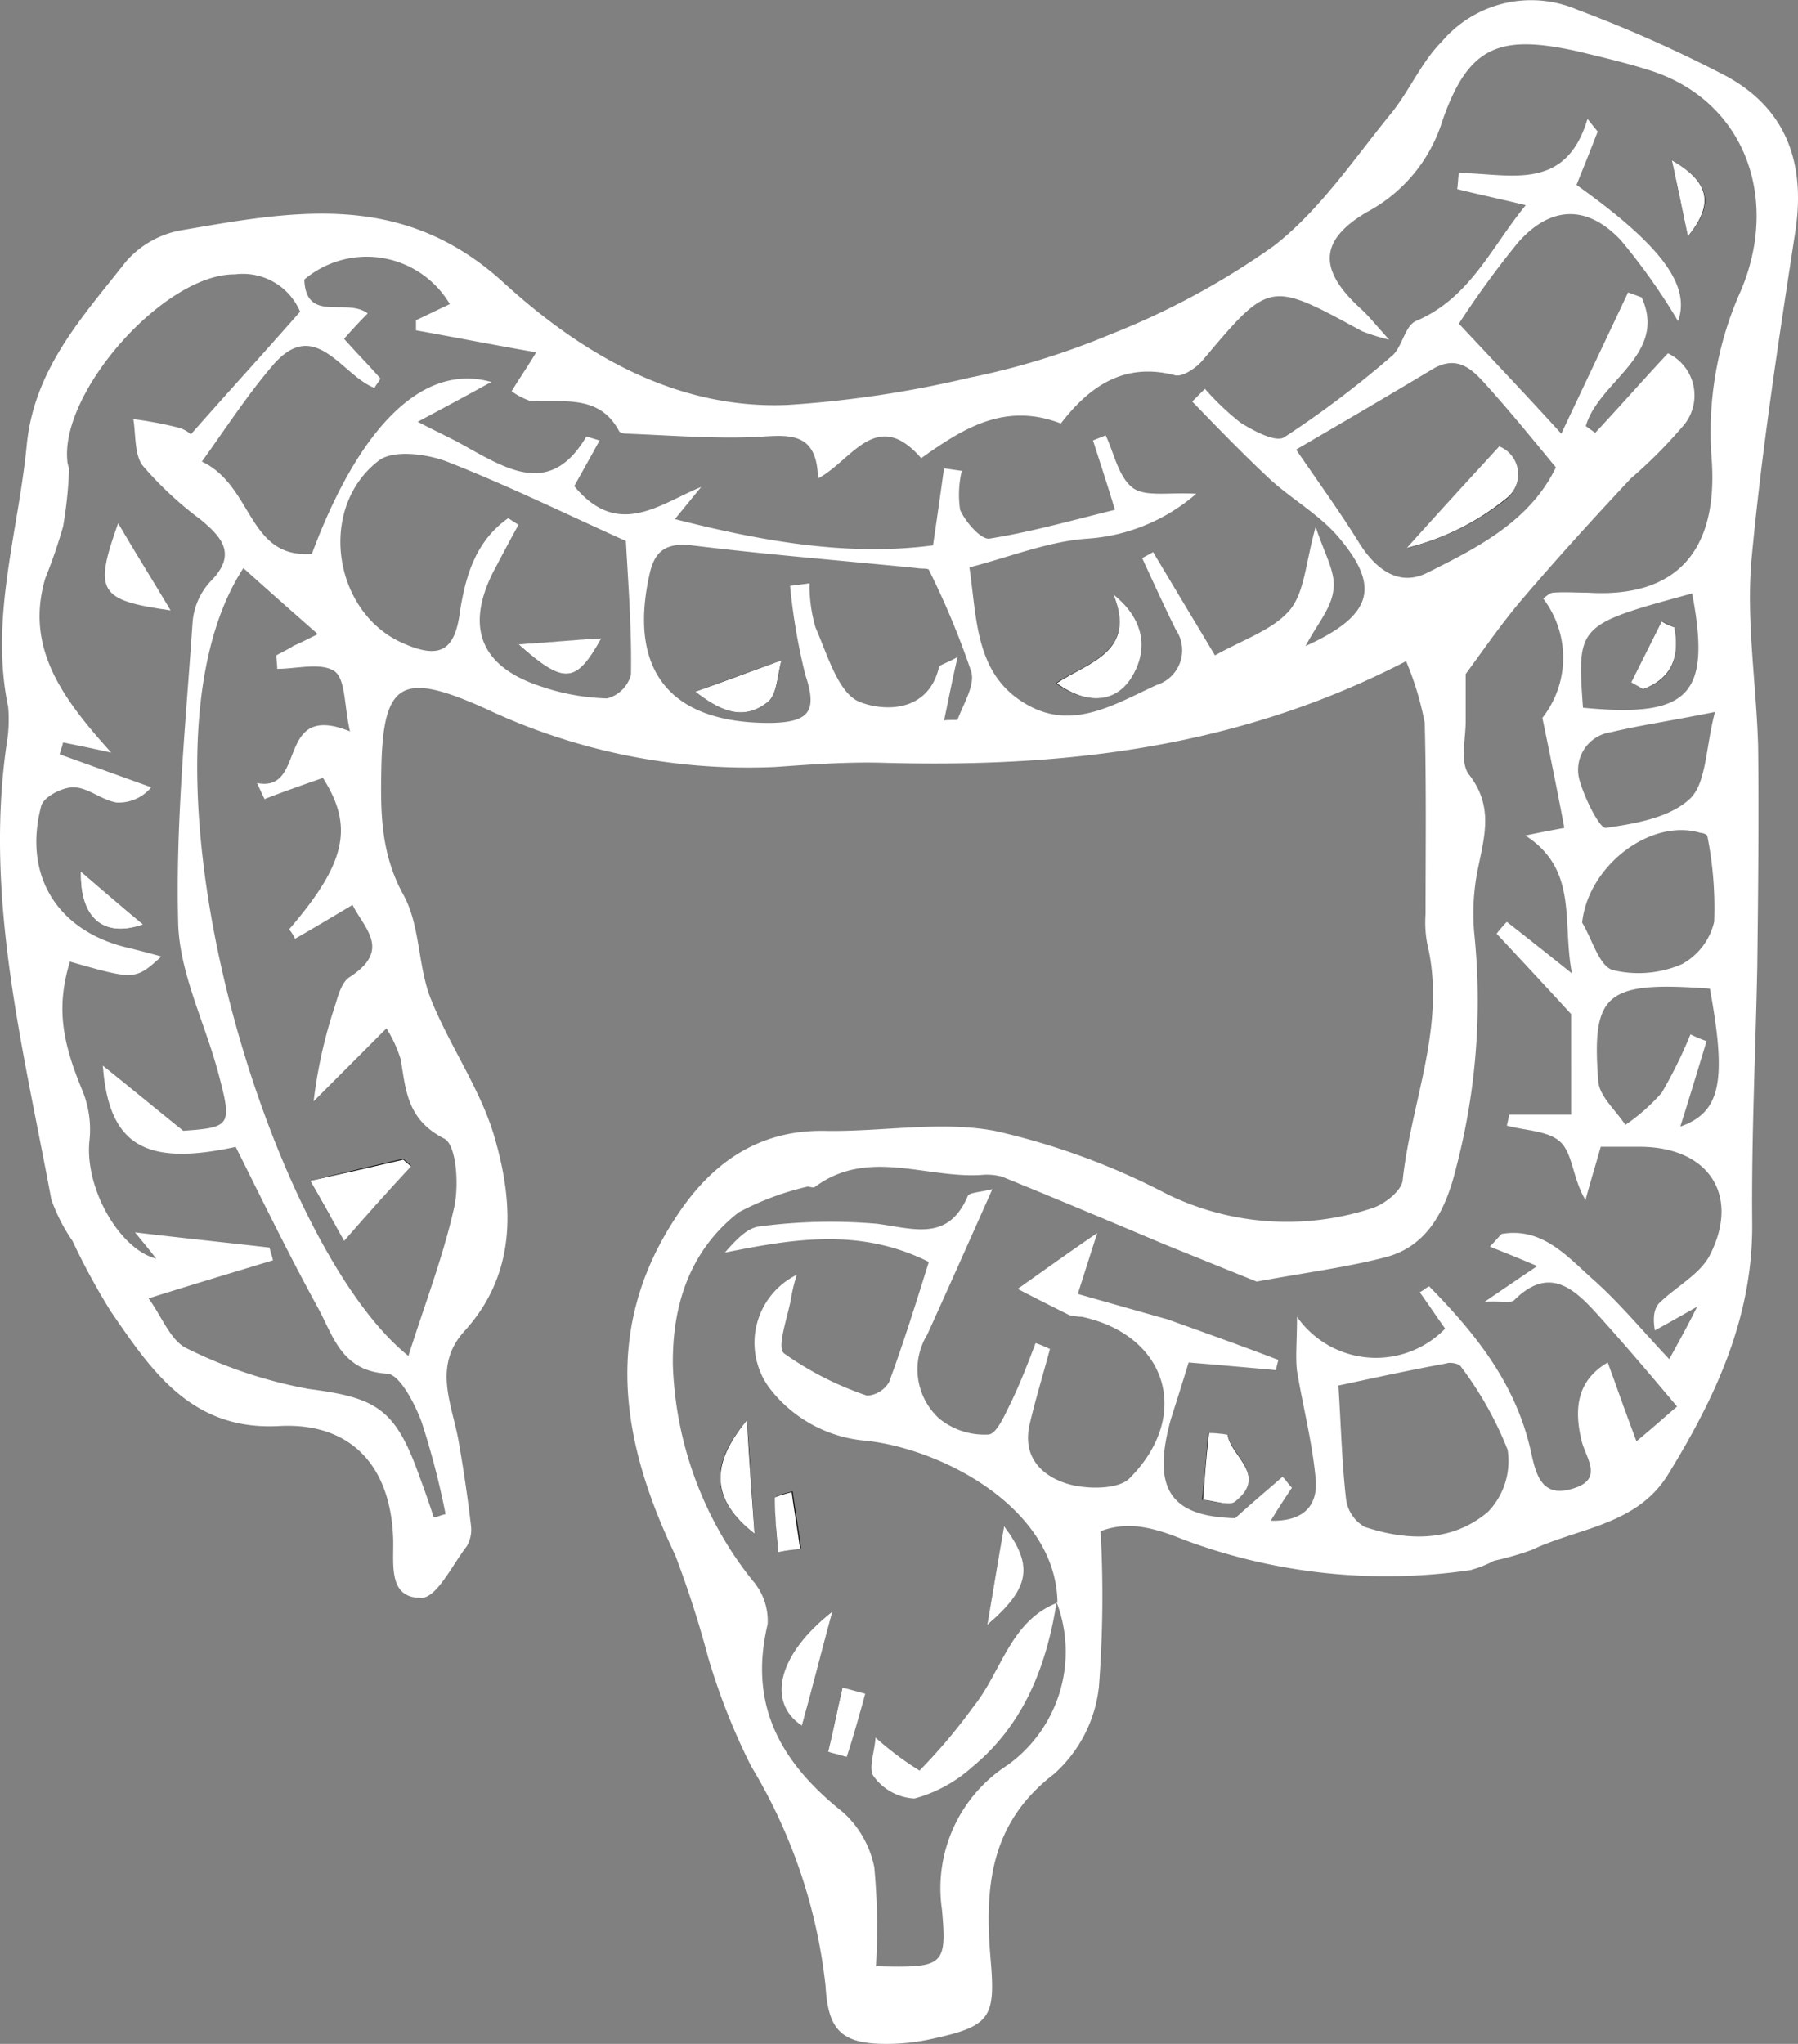 <svg xmlns="http://www.w3.org/2000/svg" viewBox="-973.466 1885.836 95.892 109.006">
  <rect x="-973.466" y="1885.836" width="95.892" height="109.006" fill="#808080" stroke="none"/>
  <defs>
    <style>
      .cls-1 {
        fill: #fff;
      }
    </style>
  </defs>
  <g id="H7r54a_2_" transform="translate(-973.466 1885.836)">
    <g id="Group_20" data-name="Group 20" transform="translate(0 0)">
      <path id="Path_49" data-name="Path 49" class="cls-1" d="M75.027,35.229c-9.071,4.694-18.413,5.687-27.981,5.416-1.9-.045-3.746.09-5.641.226a32.75,32.75,0,0,1-15.48-3.114c-4.423-1.986-5.461-1.489-5.551,3.2-.045,2.3-.045,4.513,1.173,6.725.9,1.625.767,3.746,1.444,5.506,1.038,2.618,2.753,4.964,3.475,7.627.993,3.52,1.083,7.131-1.67,10.154-1.67,1.85-.677,3.836-.316,5.777q.406,2.3.677,4.6a1.749,1.749,0,0,1-.226,1.083c-.767.993-1.58,2.708-2.392,2.753-1.85.045-1.489-1.85-1.534-3.159-.135-3.926-2.3-6.228-6.138-6-4.649.226-6.77-2.979-8.936-6.138A37.378,37.378,0,0,1,3.9,66.144a9.313,9.313,0,0,1-1.128-2.211C1.283,55.9-.793,47.956.381,39.7a7.755,7.755,0,0,0,.09-2.031c-.993-4.739.542-9.3.993-13.991.406-4.062,2.979-6.815,5.28-9.748a5.086,5.086,0,0,1,2.888-1.67c6.048-1.038,11.869-2.166,17.285,2.8,4.107,3.746,9.162,6.77,15.164,6.5A58.008,58.008,0,0,0,51.74,20.11a39.906,39.906,0,0,0,7.492-2.3,40.929,40.929,0,0,0,8.755-4.739c2.437-1.9,4.242-4.6,6.228-7.04.993-1.219,1.625-2.753,2.708-3.836A6.241,6.241,0,0,1,84.144.478a70.517,70.517,0,0,1,7.988,3.565c3.2,1.76,4.2,4.649,3.656,8.259-.9,5.867-1.805,11.734-2.347,17.6-.271,3.249.271,6.589.361,9.884.045,3.881,0,7.808-.045,11.689-.09,4.558-.316,9.162-.271,13.72.045,5.055-1.986,9.342-4.513,13.449-1.67,2.663-4.739,2.8-7.221,3.972a15.028,15.028,0,0,1-2.031.587,6.132,6.132,0,0,1-1.264.5,30.878,30.878,0,0,1-15.3-1.625c-1.67-.677-2.979-.993-4.423-.451a63.384,63.384,0,0,1-.09,8.3,7.282,7.282,0,0,1-2.392,4.648c-3.475,2.663-3.7,6.138-3.385,9.884.271,3.114,0,3.565-3.114,4.242a11.2,11.2,0,0,1-2.437.271c-2.392,0-3.114-.722-3.249-3.069A28.57,28.57,0,0,0,40.1,94.17a34.741,34.741,0,0,1-2.3-5.822,55.038,55.038,0,0,0-1.76-5.461c-2.888-6.048-3.881-12.05.045-18.007,1.85-2.843,4.378-4.694,8.033-4.6,3.024.045,6.093-.542,8.981,0A37.634,37.634,0,0,1,62.3,63.662a14.558,14.558,0,0,0,10.831.767c.677-.181,1.67-.948,1.715-1.534.451-4.2,2.347-8.259,1.309-12.592a6.081,6.081,0,0,1-.09-1.58c0-3.385.045-6.815-.045-10.2A16.228,16.228,0,0,0,75.027,35.229ZM56.388,85.415l.045.045c-.045-5.055-6.183-8.259-10.29-8.665a7.2,7.2,0,0,1-5.1-2.843,4.046,4.046,0,0,1,1.489-6,9.057,9.057,0,0,0-.316,1.309c-.181.993-.767,2.572-.361,2.888A17.038,17.038,0,0,0,46.279,74.4a1.47,1.47,0,0,0,1.173-.722c.767-2.076,1.444-4.242,2.121-6.409-3.7-1.85-7.266-1.219-10.877-.5.587-.677,1.219-1.354,1.9-1.4a28.815,28.815,0,0,1,6.228-.135c1.986.271,3.791.948,4.829-1.489.09-.181.587-.181,1.309-.361-1.264,2.843-2.347,5.28-3.475,7.763a3.55,3.55,0,0,0,.632,4.468,3.821,3.821,0,0,0,2.618.857c.451,0,.9-1.083,1.219-1.715.5-1.038.9-2.076,1.309-3.159a5.5,5.5,0,0,1,.767.316c-.361,1.354-.767,2.663-1.083,4.017-.406,1.76.677,2.8,2.121,3.2.993.271,2.618.271,3.2-.316,3.34-3.34,2.031-7.627-2.527-8.62a3.484,3.484,0,0,1-.677-.09c-.993-.5-1.986-.993-2.753-1.4,1.534-1.083,2.663-1.9,4.242-2.979-.406,1.264-.677,2.121-1.038,3.249,1.9.542,3.656,1.038,4.784,1.354,2.392.857,4.152,1.489,5.912,2.166l-.135.542c-1.489-.135-3.024-.271-4.649-.406-.316,1.038-.632,2.031-.948,3.024-1.038,3.746,0,5.19,3.43,5.28.993-.9,1.76-1.534,2.527-2.211.181.181.316.406.5.587-.361.542-.722,1.083-1.128,1.76,1.85.045,2.527-.9,2.392-2.257-.181-1.941-.677-3.836-.993-5.732-.09-.767,0-1.534,0-2.888a5.144,5.144,0,0,0,7.9.632c-.451-.632-.9-1.309-1.354-1.941.181-.09.316-.226.5-.316,2.437,2.482,4.6,5.145,5.416,8.755.271,1.219.542,2.572,2.257,2.031,1.67-.5.677-1.625.451-2.572-.406-1.715-.226-3.2,1.4-4.152.5,1.354.9,2.527,1.534,4.2,1.038-.857,1.625-1.4,2.166-1.85-1.67-1.986-2.979-3.52-4.333-5.01C83.918,68.626,82.609,67.5,80.8,69.3c-.181.181-.587.045-1.58.09,1.128-.767,1.715-1.173,2.8-1.9-1.173-.5-1.85-.767-2.527-1.038.226-.226.406-.451.632-.677,2.121-.361,3.43,1.128,4.784,2.347,1.444,1.264,2.663,2.753,4.152,4.333.542-.993.948-1.715,1.489-2.8-1.038.587-1.67.948-2.257,1.264-.135-.812,0-1.264.316-1.534.858-.812,2.031-1.444,2.572-2.392,1.715-3.249,0-5.867-3.7-5.867H85.407c-.316,1.128-.587,1.986-.812,2.843-.677-1.128-.677-2.437-1.309-3.069s-1.9-.632-2.888-.9c.045-.181.09-.406.135-.587h3.295V54.049c-1.534-1.67-2.753-2.979-3.972-4.287a7.855,7.855,0,0,1,.542-.632c1.038.812,2.121,1.67,3.475,2.753-.542-2.753.361-5.506-2.482-7.356.857-.181,1.354-.271,2.076-.406-.361-1.9-.722-3.7-1.173-5.867a5.2,5.2,0,0,0,.045-6.363c.181-.135.361-.316.542-.316.587-.045,1.219,0,1.805,0,4.874.316,7-2.347,6.634-7.176a18.418,18.418,0,0,1,1.444-8.665c2.257-4.964.451-10.335-4.694-12-1.264-.406-2.618-.722-3.926-1.038-4.107-.9-5.777-.316-7.176,3.7a8.3,8.3,0,0,1-4.017,4.874c-2.618,1.534-2.572,3.114-.361,5.145.406.361.722.767,1.534,1.67a11.588,11.588,0,0,1-1.444-.451c-4.964-2.708-4.919-2.708-8.53,1.58-.361.406-1.038.857-1.444.767-2.753-.722-4.6.632-6.093,2.572-3.024-1.173-5.28.316-7.447,1.85-2.392-2.753-3.7.135-5.506,1.083-.045-2.618-1.67-2.3-3.385-2.211-2.257.09-4.513-.09-6.815-.181-.135,0-.361-.045-.406-.135-1.083-2.031-3.069-1.489-4.784-1.625a3.853,3.853,0,0,1-.948-.5c.406-.677.767-1.173,1.309-2.076-2.347-.406-4.378-.812-6.409-1.173v-.542c.587-.271,1.219-.587,1.805-.857a5.156,5.156,0,0,0-7.763-1.309c.09,2.347,2.257.948,3.385,1.805-.5.5-.9.948-1.264,1.354.722.812,1.354,1.444,1.941,2.121-.09.181-.226.316-.316.5-1.76-.677-3.159-3.836-5.416-1.219-1.354,1.58-2.527,3.385-3.791,5.145,2.753,1.309,2.437,5.19,5.867,4.919,2.527-6.77,5.912-10.2,9.568-9.162-1.4.767-2.482,1.354-3.926,2.121,1.128.587,1.941.948,2.708,1.4,2.211,1.219,4.423,2.527,6.273-.587.045-.045.361.09.722.181q-.745,1.354-1.354,2.437c2.347,2.843,4.558.948,6.77.045-.406.5-.812.993-1.4,1.715,4.784,1.219,9.3,1.986,13.765,1.4.226-1.534.406-2.8.587-4.107l.948.135a5.441,5.441,0,0,0-.09,2.076c.271.632,1.128,1.625,1.58,1.534,2.257-.361,4.468-.993,6.679-1.534-.451-1.489-.812-2.572-1.173-3.7l.677-.271c.451.948.677,2.211,1.444,2.8.677.5,1.941.226,3.385.316a9.865,9.865,0,0,1-5.777,2.392c-2.076.135-4.062.948-6.318,1.534.406,2.8.316,5.687,2.979,7.266,2.482,1.489,4.739.045,7-.993a1.94,1.94,0,0,0,1.038-2.934c-.632-1.264-1.219-2.572-1.805-3.836.181-.09.406-.226.587-.316,1.128,1.9,2.3,3.836,3.295,5.506,1.534-.857,3.069-1.354,3.972-2.392.812-.948.857-2.527,1.4-4.468.451,1.4,1.083,2.437.948,3.34-.09.993-.9,1.9-1.489,3.024,3.475-1.58,4.017-3.069,1.9-5.641-1.038-1.309-2.618-2.166-3.836-3.295-1.4-1.309-2.753-2.708-4.107-4.107l.677-.677a14.278,14.278,0,0,0,1.9,1.805c.722.451,1.9,1.083,2.347.767a53.026,53.026,0,0,0,5.732-4.333c.542-.451.677-1.58,1.264-1.85,2.888-1.219,4.017-3.926,5.867-6.183-1.489-.361-2.572-.587-3.656-.857.045-.271.045-.587.09-.857,2.618,0,5.687,1.083,6.86-2.888l.542.677c-.361.948-.767,1.941-1.128,2.843,4.558,3.249,6.093,5.371,5.416,7.266a32.626,32.626,0,0,0-3.069-4.333c-1.805-1.9-3.746-1.805-5.461.135a49.865,49.865,0,0,0-3.159,4.333c1.941,2.076,3.7,3.926,5.461,5.867,1.219-2.572,2.392-5.055,3.565-7.537.226.09.5.181.722.271,1.4,3.069-2.3,4.468-2.979,6.86.181.135.316.226.5.361,1.309-1.4,2.572-2.843,3.881-4.242a2.492,2.492,0,0,1,.722,3.972,25.561,25.561,0,0,1-2.708,2.708c-1.941,2.076-3.836,4.152-5.687,6.318-1.128,1.309-2.121,2.753-3.114,4.107v2.527c0,.948-.316,2.211.181,2.843,1.264,1.625.857,3.159.5,4.874a11.874,11.874,0,0,0-.226,3.565,35.068,35.068,0,0,1-.948,12.456c-.5,2.076-1.4,4.2-3.746,4.829-2.076.542-4.2.812-6.905,1.309-1.128-.451-3.024-1.219-4.919-1.986-2.888-1.219-5.777-2.437-8.665-3.61a3.107,3.107,0,0,0-1.128-.09c-2.934.181-6.048-1.444-8.846.632-.09.09-.316-.045-.451,0a14.948,14.948,0,0,0-3.61,1.354c-2.618,2.031-3.565,4.964-3.52,8.169a19.46,19.46,0,0,0,4.242,11.463,3.255,3.255,0,0,1,.812,2.347c-1.038,4.333.722,7.4,4.017,10.019a5.355,5.355,0,0,1,1.67,2.934,34.288,34.288,0,0,1,.09,5.28c3.61.09,3.791,0,3.52-3.024a7.816,7.816,0,0,1,3.52-7.717A7.445,7.445,0,0,0,56.388,85.415ZM3.765,51.251c-.722,2.392-.451,4.2.677,6.905A5.5,5.5,0,0,1,4.8,60.864c-.226,2.527,1.625,5.732,3.565,6.228-.271-.361-.722-.9-1.128-1.4,2.618.316,4.874.542,7.176.812.045.226.135.451.181.677-2.076.632-4.2,1.264-6.634,2.031.722.993,1.173,2.257,2.031,2.663a24.476,24.476,0,0,0,6.5,2.166c3.475.451,4.558.993,5.777,4.287.316.857.632,1.715.9,2.572.226-.045.406-.135.632-.181a42.849,42.849,0,0,0-1.264-4.874c-.361-.993-1.173-2.572-1.85-2.618-2.482-.135-2.888-2.076-3.746-3.61-1.534-2.8-2.934-5.687-4.333-8.485-4.784,1.038-6.77-.045-7.086-4.333,1.354,1.083,2.663,2.166,4.287,3.475,2.572-.181,2.618-.271,1.85-3.159-.722-2.663-2.076-5.325-2.121-7.988-.135-5.28.406-10.606.767-15.931a3.641,3.641,0,0,1,.948-2.211c1.444-1.444.632-2.347-.5-3.295A18.916,18.916,0,0,1,7.647,24.8c-.451-.587-.361-1.67-.5-2.482a20.364,20.364,0,0,1,2.392.451,1.672,1.672,0,0,1,.677.361C12.2,20.878,14.1,18.8,16.041,16.59A3.313,3.313,0,0,0,12.566,14.6c-3.746-.045-9.342,6.273-8.936,9.974,0,.135.09.316.09.451A22.905,22.905,0,0,1,3.4,28.053a28.265,28.265,0,0,1-.948,2.753c-1.083,3.656.857,6.363,3.52,9.3-1.219-.271-1.9-.406-2.572-.542-.045.226-.135.406-.181.632L8.1,41.954a2.239,2.239,0,0,1-1.85.812c-.812-.135-1.534-.812-2.3-.812-.587,0-1.58.5-1.715.993-.993,3.746.9,6.725,4.694,7.582.542.135,1.083.271,1.715.451C7.24,52.244,7.24,52.244,3.765,51.251Zm9.252-20.986c-6.589,10.109,1.309,36.015,8.8,42.017.857-2.708,1.85-5.28,2.437-7.9.271-1.173.135-3.385-.542-3.7-1.941-.993-2.031-2.527-2.3-4.2a6.886,6.886,0,0,0-.767-1.67L16.763,58.7a25.351,25.351,0,0,1,1.128-5.055c.181-.587.361-1.309.812-1.58,2.211-1.444.767-2.572.135-3.836-1.219.722-2.121,1.264-3.069,1.805a1.864,1.864,0,0,0-.316-.5c3.024-3.52,3.475-5.461,1.805-8.078-1.038.361-2.076.722-3.114,1.128-.135-.271-.271-.587-.406-.857,2.708.542.948-4.378,4.964-2.753-.316-1.354-.226-2.753-.812-3.2-.722-.5-2.031-.135-3.069-.135,0-.226-.045-.5-.045-.722.316-.181.632-.316.9-.5.316-.135.587-.271,1.309-.632C15.545,32.521,14.371,31.483,13.017,30.265ZM27.143,27.6c.181.135.361.226.542.361-.451.812-.9,1.67-1.354,2.527-1.489,2.979-.632,5.055,2.572,6.093a11.8,11.8,0,0,0,3.52.632,1.788,1.788,0,0,0,1.264-1.264c.045-2.347-.135-4.694-.271-7.131-3.024-1.354-6.228-2.934-9.568-4.242-1.083-.406-2.843-.632-3.61-.045-3.295,2.527-2.437,8.124,1.309,9.748,1.941.857,2.753.406,3.024-1.715C24.887,30.536,25.473,28.776,27.143,27.6ZM50.386,38.388c.316-.045.677,0,.722-.045.316-.857.948-1.85.722-2.572a42.969,42.969,0,0,0-2.257-5.416c-.045-.09-.406-.045-.632-.09-4.017-.406-8.033-.722-12.05-1.219-1.354-.135-1.941.316-2.211,1.534-1.173,5.235,1.173,7.988,6.5,7.943,2.076-.045,2.437-.677,1.805-2.572a32.464,32.464,0,0,1-.812-4.739c.361-.045.722-.09,1.038-.135a7.972,7.972,0,0,0,.316,2.347c.632,1.444,1.219,3.52,2.347,3.972,1.219.5,3.656.632,4.242-1.85.045-.135.361-.181.993-.542C50.792,36.358,50.611,37.35,50.386,38.388ZM69.16,23.946c1.4,2.031,2.437,3.475,3.385,5.01.857,1.354,2.076,2.3,3.565,1.58,2.708-1.354,5.506-2.753,6.905-5.641-1.264-1.534-2.437-2.979-3.7-4.378-.722-.812-1.534-1.67-2.888-.857C74.034,21.1,71.552,22.547,69.16,23.946Zm2.257,49.915c.135,2.076.181,4.062.406,6.048a2,2,0,0,0,.993,1.489c2.3.767,4.694.812,6.589-.812a3.913,3.913,0,0,0,1.038-3.295,18.728,18.728,0,0,0-2.482-4.423c-.09-.181-.587-.271-.812-.181C75.163,73.049,73.312,73.455,71.417,73.861Zm13-24.687c.542.9.9,2.3,1.625,2.527a5.832,5.832,0,0,0,3.7-.316,3.483,3.483,0,0,0,1.715-2.257,19.619,19.619,0,0,0-.361-4.558c0-.09-.226-.181-.361-.181C88.07,43.579,84.731,46.151,84.415,49.175Zm6.815,3.52c-5.551-.406-6.318.226-5.957,4.919.045.812.948,1.58,1.444,2.347a10.158,10.158,0,0,0,1.941-1.715,24.931,24.931,0,0,0,1.534-3.114,6.944,6.944,0,0,0,.857.361c-.451,1.489-.9,2.979-1.4,4.558C91.816,59.284,92.132,57.614,91.229,52.7ZM91.5,37.937c-2.482.5-4.062.722-5.551,1.083a2.024,2.024,0,0,0-1.625,2.708c.271.9,1.038,2.437,1.354,2.392,1.58-.226,3.43-.542,4.513-1.58C91.049,41.683,91,39.833,91.5,37.937Zm-7.04-.226c5.641.542,6.86-.632,5.822-6.093C84.144,33.289,84.144,33.289,84.46,37.711Z" transform="translate(-0.036 0.033)"/>
      <path id="Path_50" data-name="Path 50" d="M106.1,42.052c1.264,3.024-1.309,3.61-3.069,4.739,1.715,1.219,3.159.993,3.972-.271C107.908,45.166,107.908,43.5,106.1,42.052Zm-16.608,60.34c.542-1.941,1.038-3.926,1.625-6.093C88.231,98.556,87.644,101.129,89.495,102.392Zm22.7-15.525c-.361-.045-.677-.045-1.038-.09-.09,1.173-.181,2.392-.316,3.565.587.045,1.4.361,1.715.09C114.362,89.034,112.421,88.041,112.2,86.867ZM86.561,86.1c-2.076,2.437-1.85,4.287.406,6.048C86.832,90.117,86.742,88.447,86.561,86.1Zm13.72,5.641c-.316,1.805-.542,3.249-.9,5.28C101.68,95.036,101.815,93.818,100.281,91.742Zm-12.05,1.4c.406-.09.812-.135,1.219-.226-.135-.993-.316-2.031-.451-3.024-.316.09-.9.226-.9.316A21.28,21.28,0,0,0,88.231,93.141ZM135.889,18.9c.316,1.534.587,2.753.857,4.062C138.191,21.247,137.92,20.073,135.889,18.9ZM92.88,100.678a12.1,12.1,0,0,1-1.219-.316c-.271,1.128-.5,2.3-.767,3.43.316.09.677.181.993.271C92.2,102.934,92.518,101.806,92.88,100.678Z" transform="translate(-46.726 -10.355)"/>
      <path id="Path_51" data-name="Path 51" class="cls-1" d="M14.382,66.449c-.993-1.67-1.85-3.024-2.8-4.649C10.276,65.456,10.546,65.907,14.382,66.449ZM9.6,80.394c-.045,2.482,1.219,3.52,3.295,2.8C11.765,82.29,10.727,81.387,9.6,80.394Z" transform="translate(-5.282 -33.894)"/>
      <path id="Path_52" data-name="Path 52" d="M36.7,138.073c.722,1.309,1.128,1.986,1.805,3.159,1.264-1.4,2.437-2.708,3.565-3.972-.135-.135-.271-.226-.406-.361C40.13,137.261,38.55,137.622,36.7,138.073Z" transform="translate(-20.153 -75.101)"/>
      <path id="Path_53" data-name="Path 53" d="M65.723,75.4c-1.534.135-2.888.226-4.423.316C63.737,77.882,64.369,77.837,65.723,75.4Z" transform="translate(-33.651 -41.356)"/>
      <path id="Path_54" data-name="Path 54" d="M82.2,79.67c1.173.9,2.482,1.67,3.881.542.5-.406.5-1.444.722-2.211C85,78.632,83.689,79.128,82.2,79.67Z" transform="translate(-45.118 -42.783)"/>
      <path id="Path_55" data-name="Path 55" d="M171.274,52.7c-1.85,2.031-3.34,3.746-4.874,5.416a13.82,13.82,0,0,0,5.28-2.618A1.66,1.66,0,0,0,171.274,52.7Z" transform="translate(-91.318 -28.901)"/>
      <path id="Path_56" data-name="Path 56" d="M195.1,73.716c-.226-.09-.451-.226-.677-.316L192.8,76.649c.226.135.406.226.632.361C194.921,76.514,195.418,75.341,195.1,73.716Z" transform="translate(-105.803 -40.259)"/>
      <path id="Path_57" data-name="Path 57" class="cls-1" d="M112.892,189.3c-.542,3.43-1.76,6.544-4.513,8.8a7.582,7.582,0,0,1-3.069,1.67,2.862,2.862,0,0,1-2.166-1.173c-.316-.406.045-1.309.09-2.076a16.667,16.667,0,0,0,2.347,1.76,29.794,29.794,0,0,0,2.888-3.43c1.489-1.85,1.941-4.513,4.423-5.506C112.937,189.39,112.892,189.3,112.892,189.3Z" transform="translate(-56.54 -103.852)"/>
      <path id="Path_58" data-name="Path 58" class="cls-1" d="M127.924,70.2c1.805,1.444,1.805,3.114.948,4.468-.812,1.264-2.3,1.489-3.972.271C126.615,73.81,129.187,73.269,127.924,70.2Z" transform="translate(-68.547 -38.503)"/>
      <path id="Path_59" data-name="Path 59" class="cls-1" d="M93.486,196.493c-1.9-1.264-1.264-3.836,1.625-6.093C94.524,192.566,94.027,194.552,93.486,196.493Z" transform="translate(-50.718 -104.455)"/>
      <path id="Path_60" data-name="Path 60" class="cls-1" d="M143.509,169.39c.181,1.173,2.166,2.166.406,3.565-.316.271-1.128-.045-1.715-.09.09-1.173.181-2.392.316-3.565A7.382,7.382,0,0,1,143.509,169.39Z" transform="translate(-78.04 -92.878)"/>
      <path id="Path_61" data-name="Path 61" class="cls-1" d="M86.583,167.8c.135,2.347.271,4.017.406,6.048C84.733,172.087,84.552,170.237,86.583,167.8Z" transform="translate(-46.748 -92.055)"/>
      <path id="Path_62" data-name="Path 62" class="cls-1" d="M117.6,180.3c1.58,2.121,1.4,3.295-.9,5.28C117.061,183.5,117.287,182.06,117.6,180.3Z" transform="translate(-64.048 -98.914)"/>
      <path id="Path_63" data-name="Path 63" class="cls-1" d="M91.781,179.5c-.09-.948-.181-1.941-.181-2.888,0-.09.587-.226.9-.316.135.993.316,2.031.451,3.024C92.593,179.369,92.187,179.414,91.781,179.5Z" transform="translate(-50.276 -96.719)"/>
      <path id="Path_64" data-name="Path 64" class="cls-1" d="M197.6,18.9c2.031,1.173,2.257,2.347.857,4.062C198.187,21.653,197.916,20.389,197.6,18.9Z" transform="translate(-108.437 -10.355)"/>
      <path id="Path_65" data-name="Path 65" class="cls-1" d="M99.886,199.716c-.316,1.128-.632,2.257-.993,3.385-.316-.09-.677-.181-.993-.271.271-1.128.5-2.3.767-3.43C99.073,199.49,99.48,199.626,99.886,199.716Z" transform="translate(-53.733 -109.394)"/>
      <path id="Path_66" data-name="Path 66" class="cls-1" d="M9.6,103c1.173.993,2.211,1.9,3.295,2.8C10.817,106.52,9.553,105.482,9.6,103Z" transform="translate(-5.282 -56.5)"/>
      <path id="Path_67" data-name="Path 67" class="cls-1" d="M36.7,138.128c1.85-.406,3.43-.767,4.964-1.128.135.135.271.226.406.361-1.173,1.264-2.3,2.527-3.565,3.972C37.828,140.114,37.422,139.392,36.7,138.128Z" transform="translate(-20.153 -75.155)"/>
      <path id="Path_68" data-name="Path 68" class="cls-1" d="M65.723,75.4c-1.354,2.437-1.986,2.482-4.423.316C62.834,75.626,64.188,75.49,65.723,75.4Z" transform="translate(-33.651 -41.356)"/>
      <path id="Path_69" data-name="Path 69" class="cls-1" d="M82.2,79.67c1.534-.542,2.843-1.038,4.6-1.67-.226.767-.226,1.805-.722,2.211C84.682,81.34,83.373,80.572,82.2,79.67Z" transform="translate(-45.118 -42.783)"/>
      <path id="Path_70" data-name="Path 70" class="cls-1" d="M171.219,52.7a1.62,1.62,0,0,1,.361,2.8,13.5,13.5,0,0,1-5.28,2.618C167.834,56.4,169.369,54.731,171.219,52.7Z" transform="translate(-91.263 -28.901)"/>
      <path id="Path_71" data-name="Path 71" class="cls-1" d="M195.1,73.716c.316,1.625-.181,2.753-1.67,3.295-.226-.135-.406-.226-.632-.361l1.625-3.249A4.555,4.555,0,0,0,195.1,73.716Z" transform="translate(-105.803 -40.259)"/>
    </g>
  </g>
</svg>
